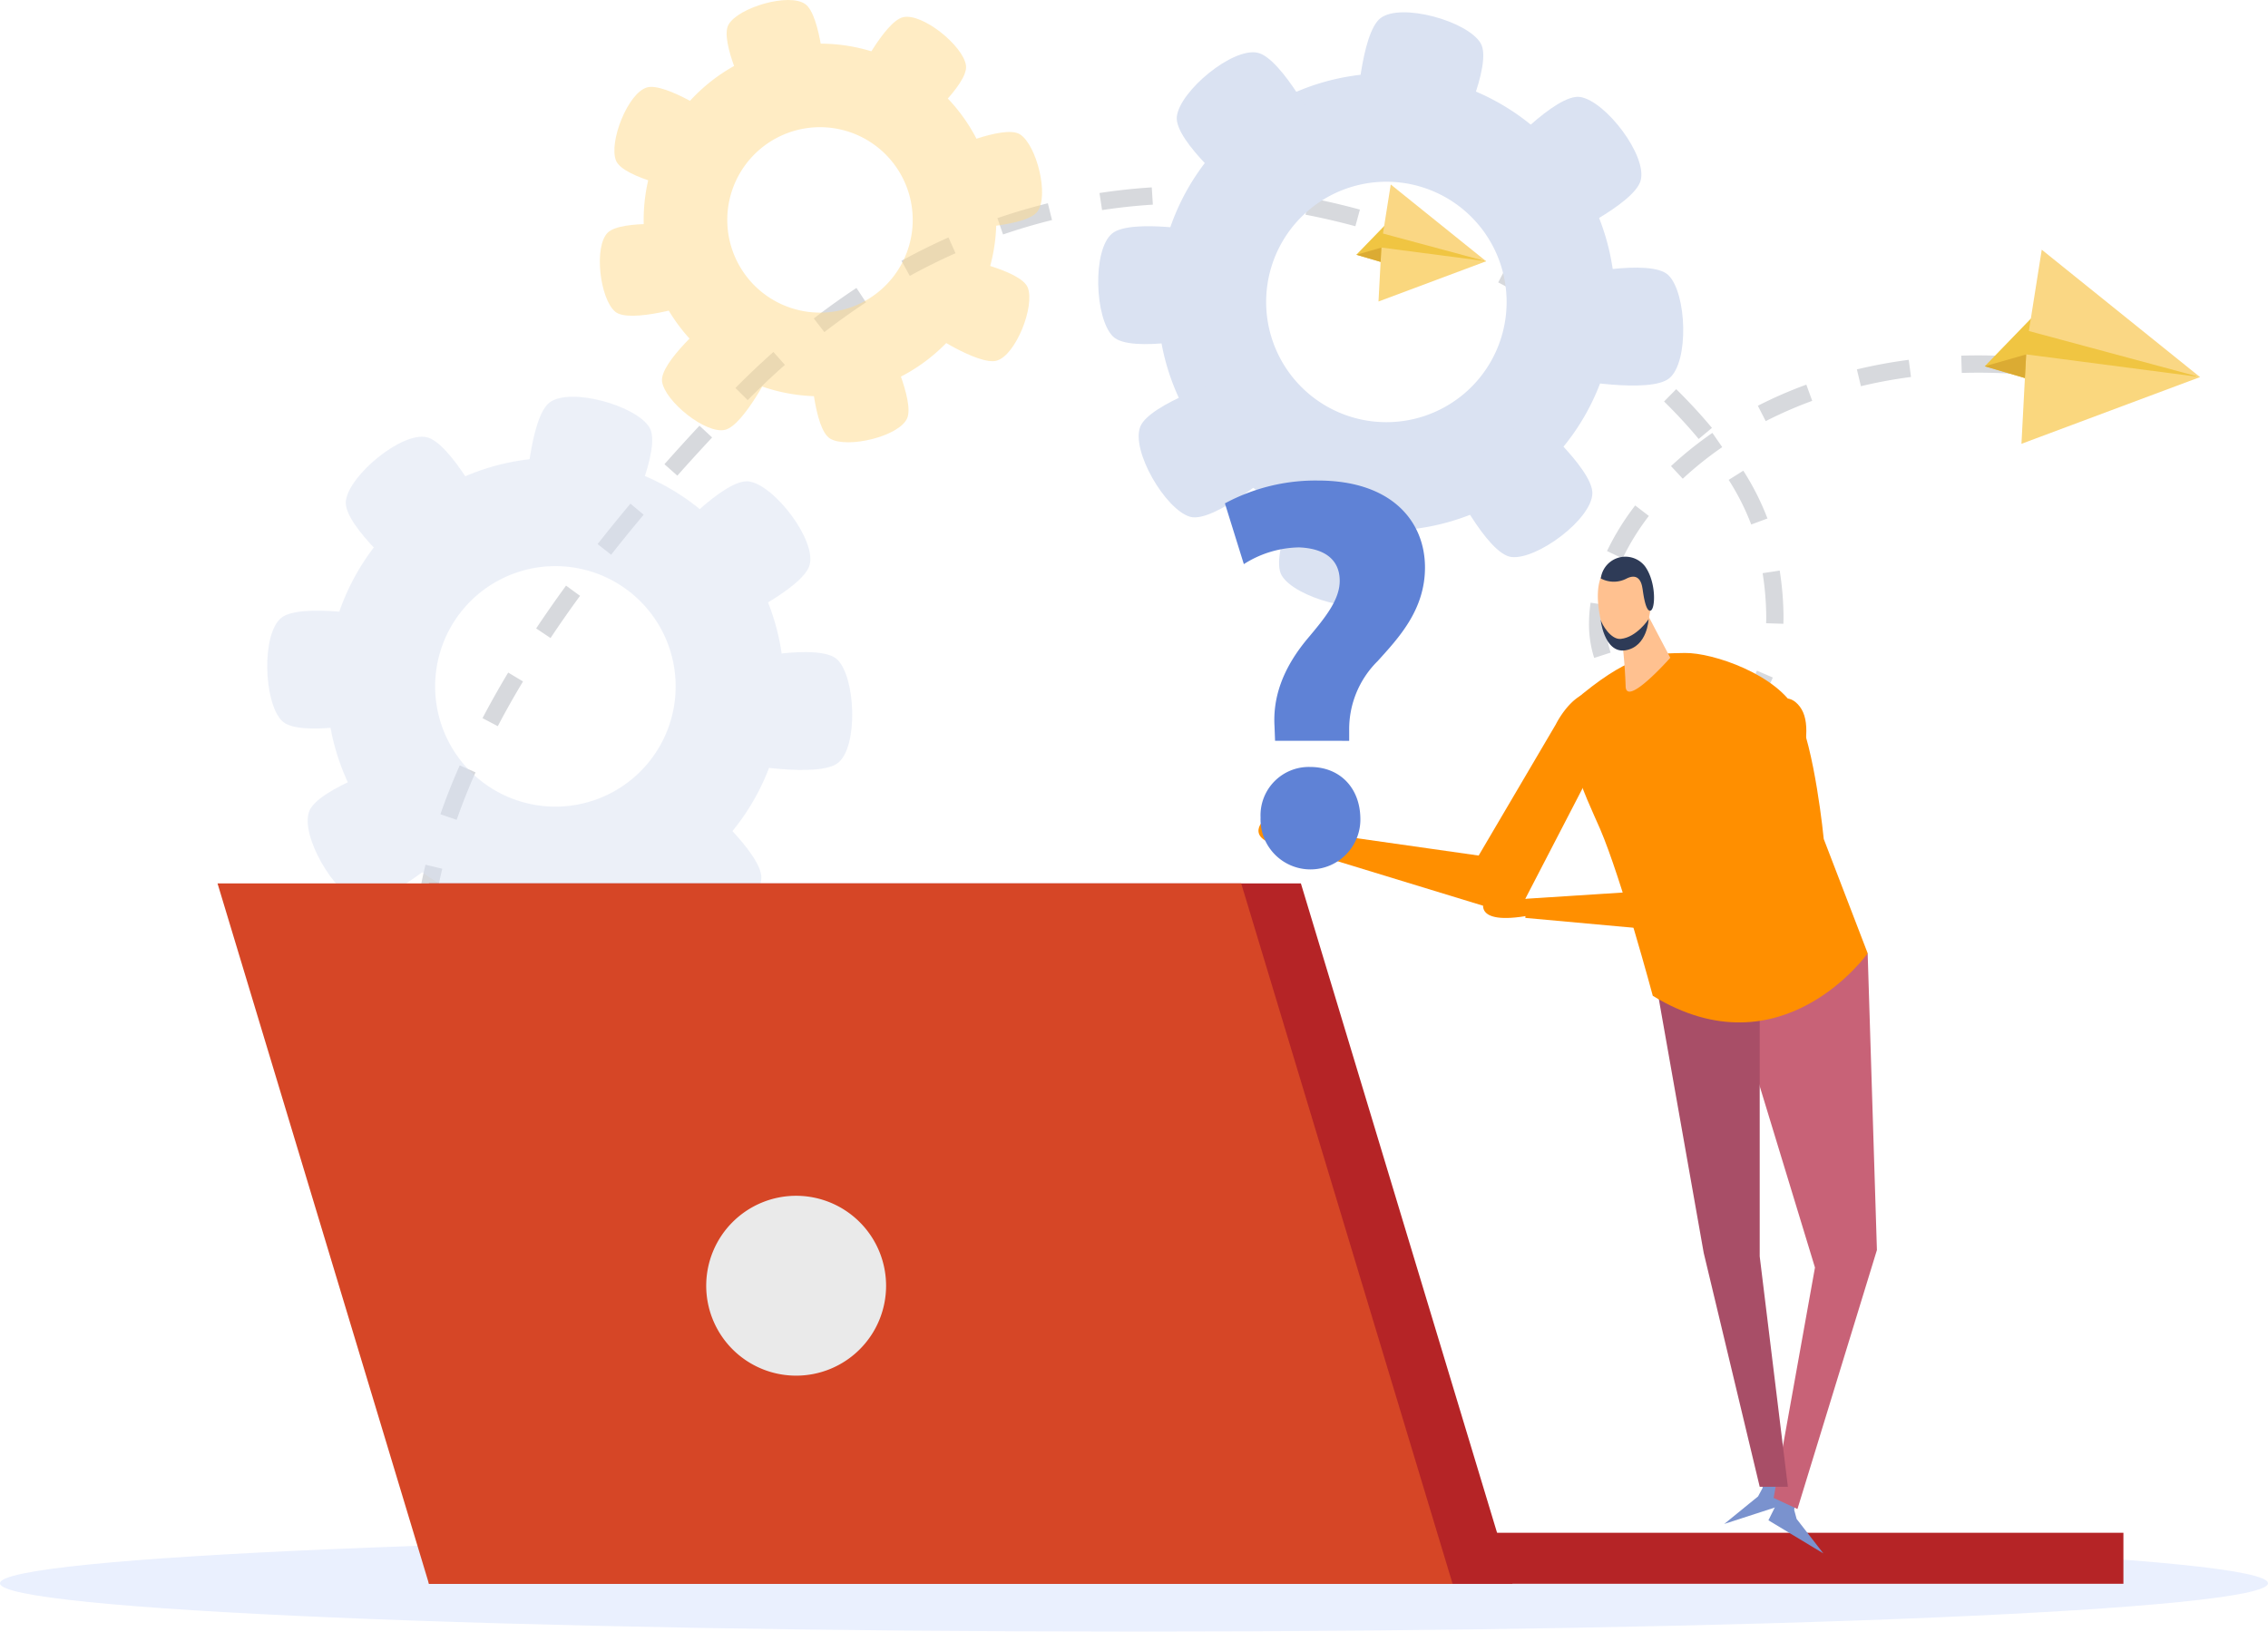 <svg xmlns="http://www.w3.org/2000/svg" width="281.686" height="202.646" viewBox="0 0 281.686 202.646">
  <g id="Grupo_27397" data-name="Grupo 27397" transform="translate(-182.442 -155.581)">
    <g id="Grupo_26809" data-name="Grupo 26809" transform="translate(182.442 346.238)">
      <path id="Trazado_49157" data-name="Trazado 49157" d="M464.128,250.38c0,3.313-63.056,6-140.843,6s-140.843-2.684-140.843-6,63.058-5.992,140.843-5.992S464.128,247.072,464.128,250.38Z" transform="translate(-182.442 -244.388)" fill="#eaf0fe"/>
    </g>
    <g id="Grupo_26810" data-name="Grupo 26810" transform="translate(233.771 178.735)">
      <path id="Trazado_49158" data-name="Trazado 49158" d="M277.962,319.1c-.1-.013-2.51-.341-6.46-1.161l.436-2.1c3.869.805,6.288,1.136,6.312,1.138Zm-12.8-2.63c-1.947-.494-4.051-1.069-6.267-1.735l.618-2.057c2.183.657,4.259,1.224,6.177,1.711Zm-12.45-3.748c-2.07-.728-4.116-1.507-6.084-2.31l.814-1.988c1.934.792,3.948,1.557,5.983,2.271Zm-12.04-4.948c-2-.958-3.95-1.969-5.786-3l1.052-1.87c1.795,1.011,3.7,2,5.661,2.937Zm-11.35-6.417c-1.857-1.245-3.628-2.553-5.264-3.884l1.353-1.666c1.587,1.29,3.306,2.557,5.107,3.768ZM219.2,293.07a50.868,50.868,0,0,1-4.3-4.966l1.713-1.3a48.791,48.791,0,0,0,4.122,4.757Zm-7.881-10.487a40.79,40.79,0,0,1-2.681-6.02l2.027-.711a38.607,38.607,0,0,0,2.54,5.7Zm-4.343-12.392a42.7,42.7,0,0,1-.623-6.552l2.147-.041a40.543,40.543,0,0,0,.59,6.222Zm1.851-12.868-2.132-.255a56.44,56.44,0,0,1,1.172-6.456l2.087.5A54.411,54.411,0,0,0,208.824,257.322Zm2.918-12.278-2.027-.7c.689-1.984,1.494-4.025,2.4-6.069l1.964.867C213.2,241.129,212.414,243.117,211.742,245.044Zm5.105-11.636-1.9-1c.975-1.853,2.048-3.759,3.188-5.663l1.842,1.106C218.854,229.72,217.8,231.59,216.847,233.408Zm146.6-.144a15.655,15.655,0,0,1-6.329-2.673l1.262-1.739a13.486,13.486,0,0,0,5.444,2.3Zm6.949-.747-.915-1.941a7.622,7.622,0,0,0,3.748-4.068l1.971.85A9.7,9.7,0,0,1,370.393,232.517Zm-17.379-7.589a13.78,13.78,0,0,1-.644-4.272,17.3,17.3,0,0,1,.2-2.589l2.123.324a15.256,15.256,0,0,0-.176,2.265,11.6,11.6,0,0,0,.541,3.609ZM223.4,222.459l-1.786-1.194q1.742-2.612,3.712-5.314l1.737,1.265Q225.112,219.883,223.4,222.459Zm153.123-1.771-2.147-.067c.009-.262.013-.528.013-.8a36.221,36.221,0,0,0-.449-5.419l2.121-.326a38.332,38.332,0,0,1,.474,5.747C376.531,220.115,376.527,220.4,376.518,220.688Zm-19.974-8.113-1.937-.923a32,32,0,0,1,3.5-5.659l1.7,1.3A30,30,0,0,0,356.544,212.575Zm-125.62-.459-1.687-1.327q1.945-2.473,4.081-5.024l1.644,1.378Q232.847,209.668,230.924,212.116Zm141.595-3.759a30.305,30.305,0,0,0-2.8-5.541l1.818-1.142a32.659,32.659,0,0,1,3,5.934Zm-8.5-5.683-1.462-1.569a45.288,45.288,0,0,1,5.14-4.124l1.222,1.765A43.412,43.412,0,0,0,364.019,202.674Zm-124.873-.382-1.606-1.423q2.093-2.36,4.35-4.785l1.572,1.464Q241.224,199.949,239.147,202.292ZM366,197.734c-1.292-1.556-2.737-3.122-4.3-4.657l1.509-1.529c1.608,1.584,3.1,3.2,4.438,4.811Zm8.326-2.213-.979-1.911a53.54,53.54,0,0,1,6.022-2.623L380.1,193A51.348,51.348,0,0,0,374.322,195.52Zm-126.438-2.608L246.36,191.4c1.546-1.561,3.134-3.066,4.721-4.476l1.428,1.606C250.954,189.906,249.4,191.381,247.884,192.912Zm138.26-1.733-.5-2.089a62.1,62.1,0,0,1,6.441-1.187l.279,2.13A59.506,59.506,0,0,0,386.145,191.18Zm26.355-.713-1.177-.18.311-2.123,1.2.185Zm-7.488-.835c-2.175-.135-4.287-.163-6.34-.1l-.067-2.147q3.172-.1,6.535.105Zm-48.019-.816c-1.6-1.335-3.3-2.643-5.041-3.886l1.247-1.745c1.786,1.273,3.525,2.613,5.165,3.98Zm-99.587-4.352-1.314-1.7c1.735-1.338,3.519-2.611,5.3-3.789l1.183,1.793C260.836,181.916,259.1,183.159,257.406,184.464Zm89.237-3.046c-1.806-1.1-3.669-2.158-5.543-3.132l.992-1.9c1.917,1,3.826,2.078,5.672,3.207Zm-78.627-3.933-1.037-1.881c1.911-1.05,3.877-2.029,5.846-2.9l.874,1.96C271.783,175.514,269.87,176.463,268.016,177.485Zm67.339-1.943c-1.945-.846-3.94-1.632-5.921-2.331l.715-2.025c2.029.717,4.07,1.52,6.063,2.387ZM279.6,172.336l-.7-2.031c2.052-.706,4.161-1.327,6.267-1.846l.515,2.085C283.638,171.048,281.592,171.652,279.6,172.336Zm43.76-1.024c-2.055-.558-4.137-1.039-6.192-1.434l.4-2.108c2.11.4,4.249.9,6.355,1.473ZM291.9,169.307l-.322-2.121c2.14-.328,4.326-.562,6.494-.7l.135,2.143C296.1,168.762,293.98,168.989,291.9,169.307Zm18.983-.369c-2.106-.23-4.238-.374-6.331-.425l.052-2.147c2.155.054,4.347.2,6.514.436Z" transform="translate(-206.351 -166.366)" fill="#d7d9dd"/>
    </g>
    <g id="Grupo_26820" data-name="Grupo 26820" transform="translate(215.631 204.857)" opacity="0.5">
      <g id="Grupo_26811" data-name="Grupo 26811" transform="translate(7.393 7.579)">
        <path id="Trazado_49159" data-name="Trazado 49159" d="M212.176,188.151a28.4,28.4,0,1,0,39.878,4.742A28.394,28.394,0,0,0,212.176,188.151Zm26.806,34.043a14.934,14.934,0,1,1,2.495-20.971A14.934,14.934,0,0,1,238.982,222.194Z" transform="translate(-201.345 -182.064)" fill="#dae2f2"/>
      </g>
      <g id="Grupo_26812" data-name="Grupo 26812" transform="translate(9.753 4.965)">
        <path id="Trazado_49160" data-name="Trazado 49160" d="M220.181,190.648l-10.056,7.92s-8.036-6.664-7.669-9.738c.378-3.182,6.937-8.633,10.056-7.92C215.533,181.6,220.181,190.648,220.181,190.648Z" transform="translate(-202.444 -180.846)" fill="#dae2f2"/>
      </g>
      <g id="Grupo_26813" data-name="Grupo 26813" transform="translate(43.643 49.991)">
        <path id="Trazado_49161" data-name="Trazado 49161" d="M228.288,201.819l-10.058,7.92s4.594,9.375,7.673,9.743c3.175.378,10.013-4.719,10.056-7.92C236,208.464,228.288,201.819,228.288,201.819Z" transform="translate(-218.23 -201.819)" fill="#dae2f2"/>
      </g>
      <g id="Grupo_26814" data-name="Grupo 26814" transform="translate(0 26.572)">
        <path id="Trazado_49162" data-name="Trazado 49162" d="M212.027,191.706l.116,12.8s-10.189,2.282-12.4.107c-2.286-2.239-2.583-10.764-.114-12.8C202.025,189.846,212.027,191.706,212.027,191.706Z" transform="translate(-197.901 -190.911)" fill="#dae2f2"/>
      </g>
      <g id="Grupo_26815" data-name="Grupo 26815" transform="translate(5.024 45.463)">
        <path id="Trazado_49163" data-name="Trazado 49163" d="M211.314,199.71l6.17,11.213s-7.885,6.84-10.861,5.981c-3.074-.893-7.383-8.257-6.172-11.217C201.625,202.819,211.314,199.71,211.314,199.71Z" transform="translate(-200.242 -199.71)" fill="#dae2f2"/>
      </g>
      <g id="Grupo_26816" data-name="Grupo 26816" transform="translate(49.819 10.498)">
        <path id="Trazado_49164" data-name="Trazado 49164" d="M228.61,201.083l-7.5-10.369s6.984-7.759,10.045-7.267c3.158.507,8.341,7.282,7.5,10.372C237.842,196.808,228.61,201.083,228.61,201.083Z" transform="translate(-221.107 -183.424)" fill="#dae2f2"/>
      </g>
      <g id="Grupo_26817" data-name="Grupo 26817" transform="translate(32.058)">
        <path id="Trazado_49165" data-name="Trazado 49165" d="M212.834,191.276l12.411,3.111s4.609-9.369,3.014-12.029c-1.644-2.744-9.858-5.037-12.413-3.113C213.371,181.111,212.834,191.276,212.834,191.276Z" transform="translate(-212.834 -178.534)" fill="#dae2f2"/>
      </g>
      <g id="Grupo_26818" data-name="Grupo 26818" transform="translate(22.459 57.936)">
        <path id="Trazado_49166" data-name="Trazado 49166" d="M224.126,208.627,211.71,205.52s-4.607,9.365-3.012,12.022c1.642,2.744,9.856,5.039,12.413,3.113C223.587,218.79,224.126,208.627,224.126,208.627Z" transform="translate(-208.363 -205.52)" fill="#dae2f2"/>
      </g>
      <g id="Grupo_26819" data-name="Grupo 26819" transform="translate(58.418 31.716)">
        <path id="Trazado_49167" data-name="Trazado 49167" d="M225.226,207.153l-.114-12.8s10.189-2.284,12.4-.109c2.282,2.243,2.585,10.764.112,12.8C235.228,209.012,225.226,207.153,225.226,207.153Z" transform="translate(-225.112 -193.307)" fill="#dae2f2"/>
      </g>
    </g>
    <g id="Grupo_26830" data-name="Grupo 26830" transform="translate(318.843 157.111)">
      <g id="Grupo_26821" data-name="Grupo 26821" transform="translate(7.393 7.576)">
        <path id="Trazado_49168" data-name="Trazado 49168" d="M260.252,165.91a28.4,28.4,0,1,0,39.88,4.742A28.4,28.4,0,0,0,260.252,165.91Zm26.8,34.043a14.932,14.932,0,1,1,2.495-20.971A14.934,14.934,0,0,1,287.056,199.953Z" transform="translate(-249.421 -159.822)" fill="#dae2f2"/>
      </g>
      <g id="Grupo_26822" data-name="Grupo 26822" transform="translate(9.752 4.963)">
        <path id="Trazado_49169" data-name="Trazado 49169" d="M268.256,168.407,258.2,176.325s-8.036-6.662-7.671-9.74c.378-3.177,6.937-8.63,10.056-7.916C263.61,159.356,268.256,168.407,268.256,168.407Z" transform="translate(-250.519 -158.605)" fill="#dae2f2"/>
      </g>
      <g id="Grupo_26823" data-name="Grupo 26823" transform="translate(43.646 49.989)">
        <path id="Trazado_49170" data-name="Trazado 49170" d="M276.361,179.578l-10.054,7.92s4.592,9.375,7.671,9.742c3.173.378,10.013-4.719,10.054-7.92C284.072,186.223,276.361,179.578,276.361,179.578Z" transform="translate(-266.307 -179.578)" fill="#dae2f2"/>
      </g>
      <g id="Grupo_26824" data-name="Grupo 26824" transform="translate(0 26.57)">
        <path id="Trazado_49171" data-name="Trazado 49171" d="M260.106,169.465l.109,12.8s-10.187,2.28-12.4.105c-2.284-2.239-2.583-10.767-.112-12.8C250.1,167.605,260.106,169.465,260.106,169.465Z" transform="translate(-245.977 -168.67)" fill="#dae2f2"/>
      </g>
      <g id="Grupo_26825" data-name="Grupo 26825" transform="translate(5.024 45.461)">
        <path id="Trazado_49172" data-name="Trazado 49172" d="M259.393,177.469l6.168,11.213s-7.885,6.84-10.863,5.981c-3.074-.9-7.381-8.255-6.172-11.217C249.7,180.578,259.393,177.469,259.393,177.469Z" transform="translate(-248.317 -177.469)" fill="#dae2f2"/>
      </g>
      <g id="Grupo_26826" data-name="Grupo 26826" transform="translate(49.821 10.494)">
        <path id="Trazado_49173" data-name="Trazado 49173" d="M276.686,178.843l-7.5-10.369s6.984-7.759,10.045-7.269c3.156.509,8.338,7.284,7.5,10.371C285.916,174.568,276.686,178.843,276.686,178.843Z" transform="translate(-269.183 -161.182)" fill="#dae2f2"/>
      </g>
      <g id="Grupo_26827" data-name="Grupo 26827" transform="translate(32.06)">
        <path id="Trazado_49174" data-name="Trazado 49174" d="M260.91,169.034l12.409,3.111s4.612-9.369,3.019-12.027c-1.647-2.746-9.861-5.037-12.415-3.113C261.447,158.869,260.91,169.034,260.91,169.034Z" transform="translate(-260.91 -156.293)" fill="#dae2f2"/>
      </g>
      <g id="Grupo_26828" data-name="Grupo 26828" transform="translate(22.459 57.93)">
        <path id="Trazado_49175" data-name="Trazado 49175" d="M272.2,186.39l-12.413-3.113s-4.607,9.369-3.014,12.027c1.642,2.744,9.856,5.037,12.415,3.113C271.661,196.551,272.2,186.39,272.2,186.39Z" transform="translate(-256.438 -183.277)" fill="#dae2f2"/>
      </g>
      <g id="Grupo_26829" data-name="Grupo 26829" transform="translate(58.419 31.714)">
        <path id="Trazado_49176" data-name="Trazado 49176" d="M273.3,184.912l-.114-12.8s10.189-2.284,12.4-.109c2.282,2.241,2.581,10.764.109,12.8C283.3,186.771,273.3,184.912,273.3,184.912Z" transform="translate(-273.188 -171.066)" fill="#dae2f2"/>
      </g>
    </g>
    <g id="Grupo_26840" data-name="Grupo 26840" transform="translate(256.94 155.581)" opacity="0.5">
      <g id="Grupo_26831" data-name="Grupo 26831" transform="translate(5.444 5.415)">
        <path id="Trazado_49177" data-name="Trazado 49177" d="M235.991,158.833a21.9,21.9,0,1,0,26.763,15.582A21.9,21.9,0,0,0,235.991,158.833Zm8.532,32.3a11.515,11.515,0,1,1,8.192-14.071A11.518,11.518,0,0,1,244.523,191.137Z" transform="translate(-219.679 -158.103)" fill="#ffda89"/>
      </g>
      <g id="Grupo_26832" data-name="Grupo 26832" transform="translate(15.75)">
        <path id="Trazado_49178" data-name="Trazado 49178" d="M236.707,165.345l-9.545,2.523s-3.643-7.181-2.439-9.247c1.241-2.132,7.553-3.978,9.541-2.518C236.192,157.513,236.707,165.345,236.707,165.345Z" transform="translate(-224.479 -155.581)" fill="#ffda89"/>
      </g>
      <g id="Grupo_26833" data-name="Grupo 26833" transform="translate(26.179 42.723)">
        <path id="Trazado_49179" data-name="Trazado 49179" d="M238.88,175.481,229.337,178s.376,8.042,2.441,9.247c2.132,1.241,8.532-.268,9.543-2.52C242.3,182.548,238.88,175.481,238.88,175.481Z" transform="translate(-229.337 -175.481)" fill="#ffda89"/>
      </g>
      <g id="Grupo_26834" data-name="Grupo 26834" transform="translate(1.803 10.792)">
        <path id="Trazado_49180" data-name="Trazado 49180" d="M230.839,164.4,227,173.488s-7.909-1.507-8.809-3.723c-.927-2.284,1.473-8.409,3.845-9.09C224.327,160.016,230.839,164.4,230.839,164.4Z" transform="translate(-217.983 -160.608)" fill="#ffda89"/>
      </g>
      <g id="Grupo_26835" data-name="Grupo 26835" transform="translate(0 27.813)">
        <path id="Trazado_49181" data-name="Trazado 49181" d="M227.646,168.712l.93,9.828s-7.677,2.422-9.519.9c-1.9-1.574-2.694-8.1-.927-9.826C219.837,167.944,227.646,168.712,227.646,168.712Z" transform="translate(-217.143 -168.536)" fill="#ffda89"/>
      </g>
      <g id="Grupo_26836" data-name="Grupo 26836" transform="translate(42.849 16.391)">
        <path id="Trazado_49182" data-name="Trazado 49182" d="M239.234,175.209l-2.132-9.635s7.325-3.351,9.337-2.063c2.08,1.327,3.667,7.709,2.128,9.637C247.076,175.013,239.234,175.209,239.234,175.209Z" transform="translate(-237.102 -163.216)" fill="#ffda89"/>
      </g>
      <g id="Grupo_26837" data-name="Grupo 26837" transform="translate(31.827 2.089)">
        <path id="Trazado_49183" data-name="Trazado 49183" d="M231.968,164.2,239.8,170.2s6.131-5.215,5.82-7.587c-.322-2.447-5.432-6.584-7.827-6.009C235.467,157.17,231.968,164.2,231.968,164.2Z" transform="translate(-231.968 -156.554)" fill="#ffda89"/>
      </g>
      <g id="Grupo_26838" data-name="Grupo 26838" transform="translate(7.719 39.791)">
        <path id="Trazado_49184" data-name="Trazado 49184" d="M234.4,180.124l-7.83-6.009s-6.134,5.217-5.82,7.585c.322,2.447,5.434,6.589,7.832,6.009C230.907,187.149,234.4,180.124,234.4,180.124Z" transform="translate(-220.739 -174.115)" fill="#ffda89"/>
      </g>
      <g id="Grupo_26839" data-name="Grupo 26839" transform="translate(40.499 31.98)">
        <path id="Trazado_49185" data-name="Trazado 49185" d="M236.007,179.567l3.845-9.09s7.907,1.509,8.8,3.725c.927,2.284-1.471,8.407-3.845,9.088C242.512,183.951,236.007,179.567,236.007,179.567Z" transform="translate(-236.007 -170.477)" fill="#ffda89"/>
      </g>
    </g>
    <g id="Grupo_26849" data-name="Grupo 26849" transform="translate(428.947 186.594)">
      <g id="Grupo_26842" data-name="Grupo 26842" transform="translate(0 8.573)">
        <g id="Grupo_26841" data-name="Grupo 26841">
          <path id="Trazado_49186" data-name="Trazado 49186" d="M302.255,181.391l-4.992-1.465,5.717-5.906,21.026,7.254Z" transform="translate(-297.263 -174.02)" fill="#f0c542"/>
        </g>
      </g>
      <g id="Grupo_26844" data-name="Grupo 26844" transform="translate(4.56 13.007)">
        <g id="Grupo_26843" data-name="Grupo 26843">
          <path id="Trazado_49187" data-name="Trazado 49187" d="M299.387,187.188,321.57,178.9l-21.6-2.82Z" transform="translate(-299.387 -176.085)" fill="#fad77e"/>
        </g>
      </g>
      <g id="Grupo_26846" data-name="Grupo 26846" transform="translate(5.48)">
        <g id="Grupo_26845" data-name="Grupo 26845">
          <path id="Trazado_49188" data-name="Trazado 49188" d="M321.079,185.853l-21.263-5.726,1.6-10.1Z" transform="translate(-299.815 -170.026)" fill="#fad784"/>
        </g>
      </g>
      <g id="Grupo_26848" data-name="Grupo 26848" transform="translate(0 13.007)">
        <g id="Grupo_26847" data-name="Grupo 26847">
          <path id="Trazado_49189" data-name="Trazado 49189" d="M297.263,177.557l5.147-1.472-.155,2.937Z" transform="translate(-297.263 -176.085)" fill="#dbab33"/>
        </g>
      </g>
    </g>
    <g id="Grupo_26858" data-name="Grupo 26858" transform="translate(350.901 178.492)">
      <g id="Grupo_26851" data-name="Grupo 26851" transform="translate(0 5.168)">
        <g id="Grupo_26850" data-name="Grupo 26850">
          <path id="Trazado_49190" data-name="Trazado 49190" d="M263.924,173.107l-3.015-.885,3.451-3.562,12.678,4.375Z" transform="translate(-260.909 -168.66)" fill="#f0c542"/>
        </g>
      </g>
      <g id="Grupo_26853" data-name="Grupo 26853" transform="translate(2.751 7.843)">
        <g id="Grupo_26852" data-name="Grupo 26852">
          <path id="Trazado_49191" data-name="Trazado 49191" d="M262.19,176.6l13.378-5-13.022-1.7Z" transform="translate(-262.19 -169.906)" fill="#fad77e"/>
        </g>
      </g>
      <g id="Grupo_26855" data-name="Grupo 26855" transform="translate(3.306)">
        <g id="Grupo_26854" data-name="Grupo 26854">
          <path id="Trazado_49192" data-name="Trazado 49192" d="M275.272,175.8l-12.823-3.453.966-6.09Z" transform="translate(-262.449 -166.253)" fill="#fad784"/>
        </g>
      </g>
      <g id="Grupo_26857" data-name="Grupo 26857" transform="translate(0 7.843)">
        <g id="Grupo_26856" data-name="Grupo 26856">
          <path id="Trazado_49193" data-name="Trazado 49193" d="M260.909,170.793l3.107-.887-.092,1.772Z" transform="translate(-260.909 -169.906)" fill="#dbab33"/>
        </g>
      </g>
    </g>
    <g id="Grupo_26864" data-name="Grupo 26864" transform="translate(209.459 265.306)">
      <g id="Grupo_26862" data-name="Grupo 26862">
        <g id="Grupo_26859" data-name="Grupo 26859" transform="translate(26.257)">
          <path id="Trazado_49194" data-name="Trazado 49194" d="M207.257,293.676H341.832L315.554,206.69h-108.3Z" transform="translate(-207.257 -206.69)" fill="#b52426"/>
        </g>
        <g id="Grupo_26860" data-name="Grupo 26860">
          <path id="Trazado_49195" data-name="Trazado 49195" d="M221.283,293.676H348.421L322.167,206.69H195.026Z" transform="translate(-195.026 -206.69)" fill="#d64626"/>
        </g>
        <g id="Grupo_26861" data-name="Grupo 26861" transform="translate(153.394 80.652)">
          <rect id="Rectángulo_5016" data-name="Rectángulo 5016" width="83.317" height="6.334" fill="#b52426"/>
        </g>
      </g>
      <g id="Grupo_26863" data-name="Grupo 26863" transform="translate(60.695 38.797)">
        <path id="Trazado_49196" data-name="Trazado 49196" d="M245.638,235.926a11.17,11.17,0,1,1-11.166-11.164A11.179,11.179,0,0,1,245.638,235.926Z" transform="translate(-223.298 -224.762)" fill="#eaeaea"/>
      </g>
    </g>
    <g id="Grupo_26920" data-name="Grupo 26920" transform="translate(334.578 215.266)">
      <g id="Grupo_26868" data-name="Grupo 26868" transform="translate(67.506 125.061)">
        <g id="Grupo_26867" data-name="Grupo 26867">
          <g id="Grupo_26866" data-name="Grupo 26866">
            <g id="Grupo_26865" data-name="Grupo 26865">
              <path id="Trazado_49197" data-name="Trazado 49197" d="M286.769,241.635l1.449.469-.27,2.327.3,1.115,3.323,4.285-6.824-4.116Z" transform="translate(-284.75 -241.635)" fill="#7a92ce"/>
            </g>
          </g>
        </g>
      </g>
      <g id="Grupo_26872" data-name="Grupo 26872" transform="translate(62.013 122.702)">
        <g id="Grupo_26871" data-name="Grupo 26871">
          <g id="Grupo_26870" data-name="Grupo 26870">
            <g id="Grupo_26869" data-name="Grupo 26869">
              <path id="Trazado_49198" data-name="Trazado 49198" d="M288.724,240.536l-1.52.126-.262,2.329-.547,1.017-4.2,3.42,7.577-2.459Z" transform="translate(-282.191 -240.536)" fill="#7a92ce"/>
            </g>
          </g>
        </g>
      </g>
      <g id="Grupo_26876" data-name="Grupo 26876" transform="translate(64.202 58.711)">
        <g id="Grupo_26875" data-name="Grupo 26875">
          <g id="Grupo_26874" data-name="Grupo 26874">
            <g id="Grupo_26873" data-name="Grupo 26873">
              <path id="Trazado_49199" data-name="Trazado 49199" d="M298.837,210.73l1.149,36.864-9.868,32.165-2.96-1.38,5.134-28.612-9.08-29.8Z" transform="translate(-283.211 -210.73)" fill="#c86277"/>
            </g>
          </g>
        </g>
      </g>
      <g id="Grupo_26880" data-name="Grupo 26880" transform="translate(53.155 60.25)">
        <g id="Grupo_26879" data-name="Grupo 26879">
          <g id="Grupo_26878" data-name="Grupo 26878">
            <g id="Grupo_26877" data-name="Grupo 26877">
              <path id="Trazado_49200" data-name="Trazado 49200" d="M291.33,218.065v29.5l3.5,28.61h-3.5l-6.956-29.056-6.309-35.671Z" transform="translate(-278.065 -211.446)" fill="#a84e67"/>
            </g>
          </g>
        </g>
      </g>
      <g id="Grupo_26889" data-name="Grupo 26889" transform="translate(4.166 26.218)">
        <g id="Grupo_26884" data-name="Grupo 26884" transform="translate(0 15.766)">
          <g id="Grupo_26883" data-name="Grupo 26883">
            <g id="Grupo_26882" data-name="Grupo 26882">
              <g id="Grupo_26881" data-name="Grupo 26881">
                <path id="Trazado_49201" data-name="Trazado 49201" d="M261.18,204.694s-4.154-2.213-5.084-1.67c-.792.455-2.784,3.328,4.616,3.51Z" transform="translate(-255.246 -202.938)" fill="#ff8f00"/>
              </g>
            </g>
          </g>
        </g>
        <g id="Grupo_26888" data-name="Grupo 26888" transform="translate(4.856)">
          <g id="Grupo_26887" data-name="Grupo 26887">
            <g id="Grupo_26886" data-name="Grupo 26886">
              <g id="Grupo_26885" data-name="Grupo 26885">
                <path id="Trazado_49202" data-name="Trazado 49202" d="M294.466,204.585l-9.775,18.867-27.184-8.306.6-2.306L280,215.955l9.586-16.3s2.791-5.734,6.473-3.572A18.576,18.576,0,0,1,294.466,204.585Z" transform="translate(-257.508 -195.594)" fill="#ff8f00"/>
              </g>
            </g>
          </g>
        </g>
      </g>
      <g id="Grupo_26892" data-name="Grupo 26892" transform="translate(42.691 21.416)">
        <g id="Grupo_26891" data-name="Grupo 26891">
          <g id="Grupo_26890" data-name="Grupo 26890">
            <path id="Trazado_49203" data-name="Trazado 49203" d="M287.6,193.359c3.542-.062,11.608,2.739,13.886,7.229s3.388,15.872,3.388,15.872l5.457,14.2s-10.681,15.069-26.69,5.281c0,0-3.9-14.567-6.537-20.711-1.541-3.577-6.5-13.3-2.19-16.791C281.211,193.32,284,193.423,287.6,193.359Z" transform="translate(-273.191 -193.358)" fill="#ff8f00"/>
          </g>
        </g>
      </g>
      <g id="Grupo_26896" data-name="Grupo 26896" transform="translate(49.028 16.928)">
        <g id="Grupo_26895" data-name="Grupo 26895">
          <g id="Grupo_26894" data-name="Grupo 26894">
            <g id="Grupo_26893" data-name="Grupo 26893">
              <path id="Trazado_49204" data-name="Trazado 49204" d="M279.754,191.267l2.675,5.084s-5.586,6.323-5.548,3.463a64.121,64.121,0,0,0-.739-7.724Z" transform="translate(-276.143 -191.267)" fill="#ffc190"/>
            </g>
          </g>
        </g>
      </g>
      <g id="Grupo_26900" data-name="Grupo 26900" transform="translate(46.315 9.861)">
        <g id="Grupo_26899" data-name="Grupo 26899">
          <g id="Grupo_26898" data-name="Grupo 26898">
            <g id="Grupo_26897" data-name="Grupo 26897">
              <path id="Trazado_49205" data-name="Trazado 49205" d="M279.787,188.808c.693,1,2.061,2.965,1.769,4.564s-.638,4.42-2.164,5.427a2.379,2.379,0,0,1-3.261-.861c-.681-.979-2.407-6.934-.058-9.017C277.844,187.352,279.256,188.039,279.787,188.808Z" transform="translate(-274.879 -187.975)" fill="#ffc190"/>
            </g>
          </g>
        </g>
      </g>
      <g id="Grupo_26904" data-name="Grupo 26904" transform="translate(46.684 9.459)">
        <g id="Grupo_26903" data-name="Grupo 26903">
          <g id="Grupo_26902" data-name="Grupo 26902">
            <g id="Grupo_26901" data-name="Grupo 26901">
              <path id="Trazado_49206" data-name="Trazado 49206" d="M275.051,190.491a3.422,3.422,0,0,0,3.2.013c1.745-.878,1.928,1.009,1.975,1.213s.324,2.885.973,2.78.773-3.553-.668-5.528A3.079,3.079,0,0,0,275.051,190.491Z" transform="translate(-275.051 -187.788)" fill="#2e3b57"/>
            </g>
          </g>
        </g>
      </g>
      <g id="Grupo_26908" data-name="Grupo 26908" transform="translate(46.678 17.22)">
        <g id="Grupo_26907" data-name="Grupo 26907">
          <g id="Grupo_26906" data-name="Grupo 26906">
            <g id="Grupo_26905" data-name="Grupo 26905">
              <path id="Trazado_49207" data-name="Trazado 49207" d="M280.99,191.4s-1.462,2.248-3.452,2.45c-1.258.133-2.374-1.863-2.477-2.323s.339,4.2,3.068,3.74S280.99,191.4,280.99,191.4Z" transform="translate(-275.048 -191.403)" fill="#2e3b57"/>
            </g>
          </g>
        </g>
      </g>
      <g id="Grupo_26917" data-name="Grupo 26917" transform="translate(32.064 27.07)">
        <g id="Grupo_26912" data-name="Grupo 26912" transform="translate(0 24.23)">
          <g id="Grupo_26911" data-name="Grupo 26911">
            <g id="Grupo_26910" data-name="Grupo 26910">
              <g id="Grupo_26909" data-name="Grupo 26909">
                <path id="Trazado_49208" data-name="Trazado 49208" d="M274.125,208.094s-4.513-1.322-5.318-.6c-.681.608-2.046,3.83,5.234,2.495Z" transform="translate(-268.241 -207.278)" fill="#ff8f00"/>
              </g>
            </g>
          </g>
        </g>
        <g id="Grupo_26916" data-name="Grupo 26916" transform="translate(5.246)">
          <g id="Grupo_26915" data-name="Grupo 26915">
            <g id="Grupo_26914" data-name="Grupo 26914">
              <g id="Grupo_26913" data-name="Grupo 26913">
                <path id="Trazado_49209" data-name="Trazado 49209" d="M304.7,205.357l-5.713,20.464-28.3-2.578.116-2.379,22.07-1.423,6.056-17.913s2.649-7.907,5.6-4.822C306.02,198.273,305.8,201.132,304.7,205.357Z" transform="translate(-270.685 -195.991)" fill="#ff8f00"/>
              </g>
            </g>
          </g>
        </g>
      </g>
      <g id="Grupo_26919" data-name="Grupo 26919">
        <g id="Grupo_26918" data-name="Grupo 26918">
          <path id="Trazado_49210" data-name="Trazado 49210" d="M259.534,215.707l-.069-1.8c-.208-3.529.968-7.13,4.083-10.867,2.216-2.63,4.015-4.845,4.015-7.2,0-2.422-1.591-4.015-5.052-4.154a13.085,13.085,0,0,0-6.855,2.078l-2.351-7.546a23.733,23.733,0,0,1,11.557-2.836c9.137,0,13.291,5.052,13.291,10.8,0,5.26-3.253,8.723-5.882,11.63a11.89,11.89,0,0,0-3.532,8.652v1.247Zm-1.8,9.551a6,6,0,0,1,6.159-6.3c3.738,0,6.161,2.63,6.232,6.3a6.2,6.2,0,1,1-12.392,0Z" transform="translate(-253.306 -183.382)" fill="#5f82d6"/>
        </g>
      </g>
    </g>
  </g>
</svg>
